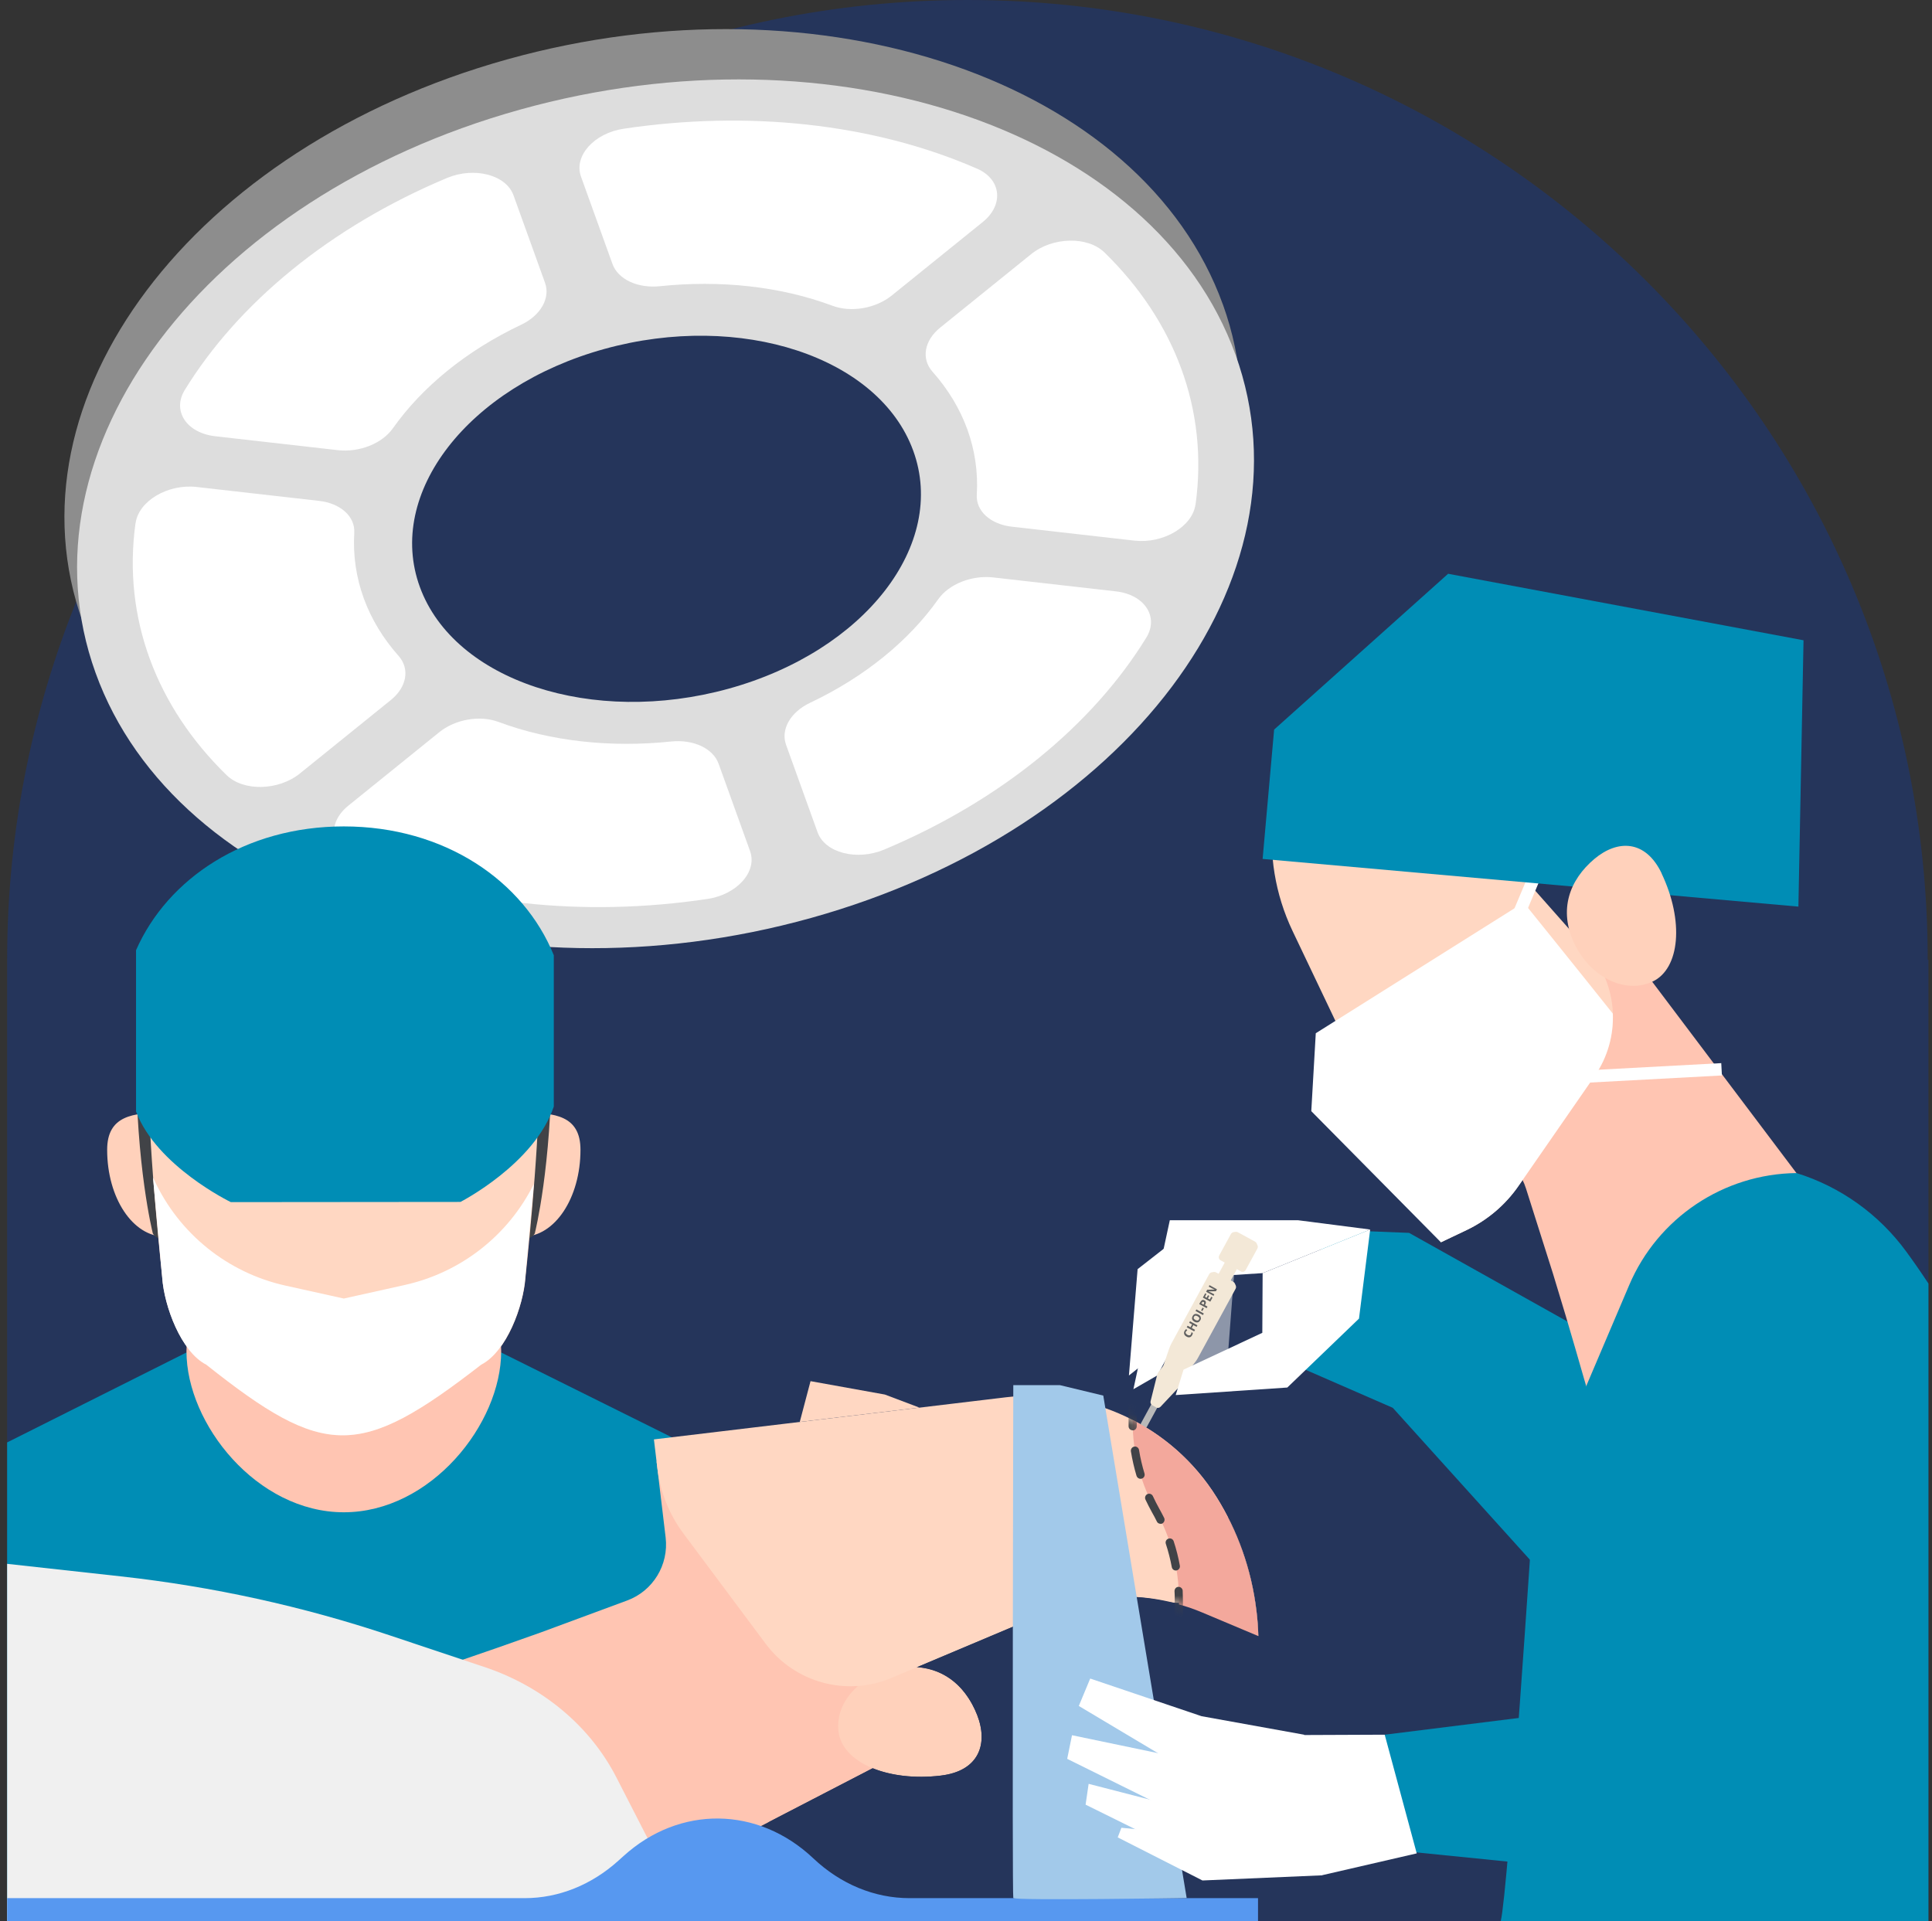 <svg width="181" height="180" viewBox="0 0 181 180" fill="none" xmlns="http://www.w3.org/2000/svg">
<rect x="0" y="0" width="181" height="180" fill="#333333" stroke="none"/>
<g clip-path="url(#clip0_1174_12670)">
<path d="M180.599 89.931C180.599 40.258 140.324 0 90.639 0C40.953 0 0.668 40.258 0.668 89.931V180H180.668V89.931H180.599Z" fill="#25355B"/>
<path d="M114.565 28.521C122.103 49.429 104.312 73.06 74.819 81.29C45.325 89.52 15.302 79.242 7.765 58.325C0.227 37.417 18.027 13.795 47.511 5.565C77.005 -2.665 107.027 7.613 114.565 28.53V28.521Z" fill="#8D8D8D"/>
<path d="M115.751 33.233C123.289 54.141 105.499 77.773 76.005 86.002C46.511 94.232 16.488 83.955 8.951 63.037C1.413 42.129 19.204 18.507 48.697 10.277C78.191 2.048 108.214 12.325 115.751 33.243V33.233Z" fill="#DDDDDD"/>
<path d="M85.552 42.218C88.767 51.006 81.024 60.999 68.262 64.526C55.5 68.053 42.552 63.792 39.337 55.003C36.122 46.215 43.865 36.221 56.627 32.694C69.389 29.167 82.337 33.429 85.552 42.218Z" fill="#25355B"/>
<path d="M41.875 16.675C30.867 21.3 22.301 28.422 17.312 36.535C16.106 38.494 17.478 40.571 20.174 40.875L31.652 42.178C33.661 42.404 35.798 41.561 36.807 40.13C39.532 36.28 43.659 32.871 48.815 30.431C50.657 29.559 51.579 27.923 51.059 26.492L48.109 18.302C47.413 16.372 44.433 15.607 41.875 16.675Z" fill="white"/>
<path d="M12.695 49.017C11.469 57.923 14.675 66.231 21.222 72.619C22.8 74.167 26.094 74.089 28.093 72.472L36.621 65.585C38.111 64.38 38.414 62.675 37.346 61.46C34.445 58.197 32.935 54.2 33.19 49.918C33.278 48.39 31.896 47.156 29.897 46.93L18.419 45.627C15.713 45.323 12.998 46.94 12.704 49.007L12.695 49.017Z" fill="white"/>
<path d="M33.17 80.487C42.952 84.768 54.724 85.954 66.261 84.229C69.055 83.818 70.966 81.662 70.27 79.742L67.32 71.551C66.8 70.121 64.967 69.259 62.879 69.474C57.253 70.062 51.617 69.474 46.706 67.642C44.952 66.986 42.658 67.397 41.168 68.592L32.641 75.48C30.631 77.097 30.886 79.487 33.16 80.487H33.17Z" fill="white"/>
<path d="M82.828 79.605C93.835 74.98 102.402 67.857 107.391 59.745C108.597 57.785 107.225 55.709 104.529 55.405L93.051 54.102C91.042 53.876 88.905 54.719 87.895 56.149C85.171 60 81.044 63.409 75.888 65.849C74.046 66.721 73.124 68.357 73.644 69.787L76.594 77.978C77.29 79.908 80.27 80.672 82.828 79.605Z" fill="white"/>
<path d="M112.008 47.263C113.233 38.357 110.028 30.049 103.48 23.661C101.902 22.113 98.609 22.191 96.609 23.808L88.081 30.695C86.591 31.9 86.288 33.605 87.356 34.82C90.257 38.083 91.767 42.08 91.512 46.361C91.424 47.89 92.806 49.124 94.805 49.35L106.283 50.653C108.989 50.956 111.704 49.34 111.998 47.273L112.008 47.263Z" fill="white"/>
<path d="M91.531 15.803C81.748 11.522 69.977 10.336 58.44 12.06C55.646 12.472 53.735 14.627 54.431 16.548L57.381 24.738C57.901 26.169 59.734 27.031 61.821 26.816C67.448 26.228 73.084 26.816 77.994 28.648C79.749 29.304 82.043 28.893 83.532 27.697L92.06 20.81C94.069 19.193 93.814 16.802 91.54 15.803H91.531Z" fill="white"/>
<path d="M63.909 180H0.668V135.147L17.468 126.721H46.952L63.909 135.147V180Z" fill="#008DB5"/>
<path d="M54.382 107.734C54.382 112.25 51.97 115.865 48.991 115.865C46.011 115.865 43.6 113.269 43.6 110.056C43.6 106.842 46.011 104.246 48.991 104.246C51.97 104.246 54.382 104.52 54.382 107.724V107.734Z" fill="#FFD1BB"/>
<path d="M10.039 107.734C10.039 112.25 12.45 115.865 15.43 115.865C18.4 115.865 20.821 113.269 20.821 110.056C20.821 106.852 18.41 104.246 15.43 104.246C12.46 104.246 10.039 104.52 10.039 107.724V107.734Z" fill="#FFD1BB"/>
<path d="M46.953 126.613C46.953 133.422 40.356 141.692 32.211 141.692C24.065 141.692 17.469 133.413 17.469 126.613C17.469 119.814 24.065 117.041 32.211 117.041C40.356 117.041 46.953 119.804 46.953 126.613Z" fill="#FFC5B2"/>
<path d="M44.658 95.634H19.908V126.124H44.658V95.634Z" fill="#FFC5B2"/>
<path d="M14.293 115.454C14.293 115.454 12.744 109.291 12.744 99.17C12.744 89.049 20.88 80.438 32.211 80.438C43.541 80.438 51.677 89.049 51.677 99.17C51.677 109.291 50.128 115.454 50.128 115.454C49.893 118.334 14.528 118.334 14.293 115.454Z" fill="#414347"/>
<path d="M45.09 127.858C33.71 136.685 30.436 136.685 19.33 127.858C16.958 126.643 15.39 122.371 15.204 119.716C15.204 119.716 13.94 108.067 13.94 101.933C13.94 95.8 16.459 94.095 19.919 95.634C23.927 97.417 26.349 108.057 32.22 108.057C38.091 108.057 40.483 98.083 44.668 95.634C47.942 93.723 50.49 95.731 50.49 101.933C50.49 108.135 49.226 119.716 49.226 119.716C49.04 122.371 47.471 126.653 45.099 127.858H45.09Z" fill="#FFD7C2"/>
<path d="M117.711 150.921C117.221 146.845 115.81 143.093 113.712 139.87L67.35 145.415C66.076 149.05 65.586 153.018 66.076 157.103C67.781 171.359 80.729 181.529 94.981 179.824C109.243 178.119 119.417 165.177 117.711 150.931V150.921Z" fill="#25355B"/>
<path d="M60.557 176.649L89.227 161.806L61.508 136.92L62.361 144.053C62.664 146.62 61.174 149.069 58.744 149.961L50.667 152.949C27.045 161.424 39.081 155.026 50.687 162.227C55.274 165.069 56.754 169.556 58.263 172.054L60.567 176.64L60.557 176.649Z" fill="#FFC5B2"/>
<path d="M88.159 166.362C83.102 166.97 78.897 165.108 78.554 162.228C78.21 159.347 80.837 156.672 84.425 156.241C88.012 155.81 90.394 157.76 91.541 160.67C92.6 163.364 91.747 165.931 88.15 166.362H88.159Z" fill="#FFD1BB"/>
<path d="M117.71 150.921C117.24 147.002 115.926 143.397 113.966 140.262C109.79 133.58 102.086 129.974 94.264 130.915L61.262 134.863L61.585 137.557C61.85 139.781 62.693 141.898 64.036 143.691L71.73 154.007C74.455 157.662 79.317 158.985 83.522 157.211L98.087 151.068C102.733 149.109 107.977 149.109 112.623 151.068L117.887 153.282C117.867 152.499 117.808 151.705 117.71 150.911V150.921Z" fill="#FFD7C2"/>
<path d="M86.139 131.885L82.895 130.66L75.935 129.406L74.926 133.227L86.139 131.885Z" fill="#FFD7C2"/>
<path d="M117.878 153.282C117.859 152.499 117.8 151.705 117.702 150.911C117.32 147.757 116.398 144.798 115.026 142.133V145.425C115.026 148.452 112.223 150.715 109.263 150.059C108.273 149.834 107.234 149.677 106.185 149.628C103.43 149.51 100.666 149.99 98.079 151.078L85.924 156.202C88.679 156.408 90.561 158.191 91.541 160.67C92.6 163.364 91.747 165.931 88.15 166.362C85.709 166.656 83.464 166.362 81.759 165.676L71.977 170.742C77.426 177.218 85.934 180.902 94.972 179.824C108.439 178.217 118.261 166.587 117.869 153.292L117.878 153.282Z" fill="#25355B"/>
<path d="M124.024 115.199L122.328 128.347L130.483 131.904L149.116 152.547L161.28 131.904L132.012 115.513L124.024 115.199Z" fill="#008DB5"/>
<path opacity="0.48" d="M115.791 117.1L111.929 118.913L111.625 128.965L115.007 127.348L115.791 117.1Z" fill="white"/>
<path d="M106.184 130.16L109.595 114.327H121.592L128.365 115.199L118.289 119.285L113.378 119.598L108.428 128.867L106.184 130.16Z" fill="white"/>
<path d="M132.248 59.412C128.641 61.127 125.622 63.596 123.299 66.525L142.814 107.499C146.558 107.548 150.371 106.764 153.978 105.039C166.584 99.043 171.935 83.955 165.937 71.356C159.938 58.756 144.843 53.407 132.238 59.403L132.248 59.412Z" fill="#25355B"/>
<path d="M168.964 110.79L151.106 87.1L130.414 108.077L137.383 107.567C139.892 107.381 142.206 108.949 142.96 111.349L145.489 119.324C152.654 142.642 146.989 130.67 154.507 119.726C157.477 115.405 161.907 114.161 164.397 112.819L168.955 110.79H168.964Z" fill="#FFC5B2"/>
<path d="M132.248 59.412C128.788 61.058 125.867 63.39 123.583 66.172C118.721 72.09 117.8 80.31 121.093 87.227L134.992 116.394L137.384 115.258C139.354 114.317 141.04 112.887 142.275 111.094L149.401 100.807C151.92 97.162 151.636 92.273 148.695 88.952L138.511 77.439C135.267 73.765 133.63 68.945 133.983 64.056L134.384 58.52C133.669 58.785 132.953 59.079 132.257 59.412H132.248Z" fill="#FFD7C2"/>
<path d="M142.745 84.562L123.269 96.809L122.848 104.109L134.992 116.395L137.384 115.258C139.354 114.318 141.04 112.887 142.275 111.094L149.401 100.807C150.616 99.043 151.175 96.986 151.096 94.968C148.097 91.195 142.755 84.572 142.755 84.572L142.745 84.562Z" fill="white"/>
<path d="M115.192 120.039L114.173 119.481C114.173 119.481 114.124 119.422 114.143 119.393L114.77 118.237C114.77 118.237 114.829 118.188 114.859 118.207L115.877 118.766C115.877 118.766 115.926 118.825 115.907 118.854L115.28 120.01C115.28 120.01 115.221 120.059 115.192 120.039Z" fill="#F3E8D7"/>
<path d="M116.251 119.118L114.36 118.089C114.193 118.001 114.134 117.795 114.222 117.629L115.32 115.62C115.369 115.532 115.467 115.464 115.565 115.444L115.752 115.415C115.83 115.405 115.899 115.415 115.967 115.454L117.584 116.336C117.653 116.375 117.702 116.434 117.732 116.502L117.81 116.679C117.849 116.777 117.849 116.884 117.8 116.982L116.702 118.991C116.614 119.157 116.408 119.216 116.242 119.128L116.251 119.118Z" fill="#F3E8D7"/>
<path d="M107.046 133.765C107.046 133.765 107.026 133.746 107.017 133.736L106.87 133.462C106.87 133.462 106.86 133.413 106.87 133.393L107.879 131.541C107.879 131.541 107.938 131.492 107.967 131.512L108.418 131.757C108.418 131.757 108.467 131.816 108.447 131.845L107.438 133.697C107.438 133.697 107.408 133.726 107.379 133.736L107.075 133.756C107.075 133.756 107.046 133.756 107.036 133.756L107.046 133.765Z" fill="#B9B9B9"/>
<path d="M108.321 131.865L107.959 131.669C107.822 131.59 107.753 131.434 107.792 131.287L108.41 128.808C108.439 128.71 108.478 128.612 108.547 128.534L108.919 128.053C108.959 128.004 108.988 127.936 109.017 127.877L109.527 126.378C109.586 126.211 109.655 126.045 109.743 125.878L113.281 119.383C113.33 119.294 113.428 119.226 113.526 119.206L113.712 119.177C113.791 119.167 113.859 119.177 113.928 119.216L115.545 120.098C115.614 120.137 115.663 120.196 115.692 120.264L115.771 120.441C115.81 120.539 115.81 120.646 115.761 120.744L112.223 127.24C112.134 127.397 112.036 127.554 111.919 127.691L110.939 128.935C110.899 128.984 110.86 129.043 110.841 129.112L110.635 129.68C110.596 129.778 110.546 129.866 110.478 129.944L108.723 131.806C108.616 131.923 108.449 131.943 108.312 131.874L108.321 131.865Z" fill="#F3E8D7"/>
<path d="M111.104 124.752C111.104 124.752 111.084 124.81 111.075 124.84C111.075 124.869 111.075 124.899 111.094 124.918C111.104 124.948 111.124 124.967 111.153 124.997C111.182 125.016 111.212 125.046 111.241 125.065C111.29 125.095 111.339 125.104 111.378 125.114C111.418 125.114 111.457 125.114 111.486 125.104C111.516 125.095 111.545 125.055 111.565 125.016C111.584 124.987 111.594 124.957 111.604 124.928C111.614 124.899 111.623 124.859 111.623 124.82L111.751 124.889C111.751 124.889 111.741 124.957 111.731 124.997C111.721 125.036 111.702 125.065 111.682 125.104C111.643 125.173 111.594 125.232 111.545 125.261C111.486 125.291 111.427 125.3 111.369 125.3C111.3 125.3 111.231 125.271 111.163 125.232C111.114 125.202 111.065 125.173 111.026 125.134C110.987 125.095 110.967 125.055 110.947 125.006C110.928 124.957 110.928 124.918 110.928 124.859C110.928 124.81 110.947 124.762 110.977 124.703C110.996 124.664 111.016 124.634 111.045 124.605C111.075 124.575 111.104 124.546 111.133 124.526L111.231 124.644C111.231 124.644 111.182 124.683 111.153 124.703C111.133 124.722 111.114 124.752 111.094 124.771L111.104 124.752Z" fill="#606060"/>
<path d="M112.181 124.174L112.103 124.321L111.799 124.155L111.652 124.429L111.956 124.595L111.877 124.742L111.182 124.36L111.26 124.213L111.534 124.36L111.681 124.086L111.407 123.939L111.485 123.792L112.181 124.174Z" fill="#606060"/>
<path d="M112.27 123.165C112.319 123.194 112.367 123.224 112.407 123.263C112.446 123.302 112.475 123.341 112.485 123.39C112.495 123.439 112.505 123.478 112.505 123.537C112.505 123.586 112.485 123.645 112.446 123.704C112.407 123.762 112.377 123.802 112.338 123.841C112.299 123.87 112.26 123.89 112.211 123.9C112.162 123.909 112.113 123.9 112.064 123.9C112.015 123.89 111.956 123.87 111.907 123.841C111.838 123.802 111.78 123.753 111.74 123.704C111.701 123.655 111.682 123.596 111.672 123.527C111.672 123.459 111.691 123.39 111.731 123.312C111.77 123.233 111.819 123.184 111.878 123.145C111.936 123.116 111.995 123.096 112.064 123.106C112.132 123.106 112.201 123.135 112.27 123.175V123.165ZM111.995 123.674C111.995 123.674 112.093 123.714 112.132 123.723C112.172 123.723 112.211 123.723 112.24 123.714C112.27 123.694 112.299 123.665 112.328 123.625C112.358 123.586 112.358 123.547 112.358 123.508C112.358 123.469 112.338 123.439 112.309 123.41C112.279 123.38 112.24 123.351 112.191 123.322C112.123 123.282 112.054 123.263 111.995 123.273C111.936 123.273 111.897 123.312 111.858 123.371C111.838 123.41 111.829 123.449 111.829 123.488C111.829 123.527 111.848 123.557 111.878 123.586C111.907 123.616 111.946 123.645 111.995 123.674Z" fill="#606060"/>
<path d="M112.701 123.214L112.006 122.832L112.084 122.685L112.78 123.067L112.701 123.214Z" fill="#606060"/>
<path d="M112.643 122.841L112.525 122.773L112.663 122.518L112.78 122.587L112.643 122.841Z" fill="#606060"/>
<path d="M112.477 121.969C112.526 121.881 112.585 121.822 112.644 121.803C112.702 121.783 112.771 121.793 112.839 121.832C112.869 121.852 112.898 121.871 112.918 121.891C112.937 121.911 112.957 121.94 112.967 121.979C112.977 122.018 112.977 122.048 112.967 122.087C112.967 122.126 112.947 122.175 112.918 122.224L112.879 122.283L113.124 122.42L113.045 122.567L112.35 122.185L112.467 121.96L112.477 121.969ZM112.585 122.048L112.546 122.116L112.751 122.234L112.781 122.185C112.781 122.185 112.8 122.136 112.81 122.106C112.81 122.087 112.81 122.057 112.81 122.038C112.81 122.018 112.781 121.999 112.761 121.989C112.722 121.969 112.693 121.969 112.673 121.979C112.644 121.989 112.624 122.018 112.604 122.058L112.585 122.048Z" fill="#606060"/>
<path d="M113.603 121.558L113.387 121.96L112.691 121.577L112.907 121.176L113.025 121.244L112.887 121.499L113.044 121.587L113.171 121.352L113.289 121.421L113.162 121.656L113.338 121.754L113.475 121.499L113.593 121.568L113.603 121.558Z" fill="#606060"/>
<path d="M114.015 120.794L113.917 120.98L113.221 120.999C113.221 120.999 113.27 121.029 113.29 121.039C113.31 121.048 113.339 121.058 113.359 121.068C113.378 121.078 113.408 121.088 113.427 121.097L113.76 121.274L113.692 121.411L112.996 121.029L113.094 120.843L113.78 120.823C113.78 120.823 113.741 120.794 113.711 120.784C113.692 120.774 113.672 120.764 113.643 120.755C113.623 120.745 113.604 120.735 113.574 120.725L113.241 120.549L113.31 120.412L114.005 120.794H114.015Z" fill="#606060"/>
<path d="M109.175 116.884L106.577 118.912L105.764 128.876L108.038 127.074L109.175 116.884Z" fill="white"/>
<path d="M120.603 130.003L110.145 130.709L110.88 128.328L118.26 124.879L118.29 119.285L128.366 115.199L127.317 123.547L120.603 130.003Z" fill="white"/>
<path d="M129.729 162.531L130.591 173.348L169.181 177.228L176.708 156.663L129.729 162.531Z" fill="#008DB5"/>
<path d="M117.857 162.58L129.727 162.531L132.727 173.651L123.807 175.709L117.857 162.58Z" fill="white"/>
<path d="M161.256 99.609L148.336 100.304L148.398 101.459L161.318 100.764L161.256 99.609Z" fill="white"/>
<path d="M145.038 77.608L140.998 87.218L142.064 87.665L146.103 78.055L145.038 77.608Z" fill="white"/>
<path d="M118.289 80.477L168.484 84.945L168.964 59.99L135.668 53.759L119.367 68.358L118.289 80.477Z" fill="#008DB5"/>
<path d="M155.663 81.829C157.79 86.297 157.378 90.745 154.839 91.96C152.291 93.174 149.007 91.587 147.498 88.413C145.988 85.239 147.047 82.436 149.37 80.477C151.526 78.664 154.153 78.655 155.673 81.829H155.663Z" fill="#FFD1BB"/>
<path d="M50.04 110.879C47.658 115.719 43.208 119.216 37.935 120.392L32.211 121.666L26.731 120.451C21.321 119.246 16.782 115.591 14.45 110.565L14.332 110.32C14.548 112.603 15.195 119.716 15.195 119.716C15.381 122.371 16.949 126.653 19.321 127.858C30.436 136.685 33.7 136.685 45.08 127.858C47.452 126.643 49.02 122.371 49.207 119.716C49.207 119.716 49.805 113.162 50.02 110.879H50.04Z" fill="white"/>
<path d="M32.211 77.43C22.958 77.43 15.694 82.319 12.744 89.03V104.138C14.665 109.262 21.625 112.632 21.625 112.632L43.139 112.613C43.139 112.613 50.069 109.066 51.883 103.677V89.5C49.07 82.554 41.679 77.43 32.211 77.43Z" fill="#008DB5"/>
<path d="M0.668 146.522L11.332 147.698C19.919 148.648 28.358 150.5 36.484 153.214L45.394 156.192C50.843 158.014 55.283 161.728 57.744 166.529L64.654 180H0.668V146.522Z" fill="#F0F0F0"/>
<path d="M117.858 180V177.845H85.199C81.925 177.845 78.749 176.532 76.191 174.112C71.015 169.223 63.674 169.135 58.42 173.896L57.93 174.337C55.411 176.61 52.333 177.845 49.157 177.845H0.668V180H117.858Z" fill="#5798F0"/>
<path d="M113.957 140.252C112.006 137.126 109.271 134.667 106.115 133.041V133.236C106.115 136.137 106.86 138.997 108.281 141.535C109.703 144.073 110.448 146.924 110.448 149.833V150.323C111.183 150.529 111.908 150.774 112.624 151.078L117.887 153.292C117.868 152.508 117.809 151.715 117.711 150.921C117.24 147.002 115.927 143.397 113.966 140.261L113.957 140.252Z" fill="#F3A89C"/>
<path d="M94.941 129.778H99.293L103.361 130.758L111.173 177.835C111.173 177.835 95.049 178.08 94.931 177.835C94.814 177.59 94.931 129.778 94.931 129.778H94.941Z" fill="#A2C9EA"/>
<mask id="mask0_1174_12670" style="mask-type:luminance" maskUnits="userSpaceOnUse" x="61" y="130" width="57" height="28">
<path d="M117.71 150.921C117.24 147.002 115.926 143.397 113.966 140.262C109.79 133.58 102.086 129.974 94.264 130.915L61.262 134.863L61.585 137.557C61.85 139.781 62.693 141.898 64.036 143.691L71.73 154.007C74.455 157.662 79.317 158.985 83.522 157.211L98.087 151.068C102.733 149.109 107.977 149.109 112.623 151.068L117.887 153.282C117.867 152.499 117.808 151.705 117.71 150.911V150.921Z" fill="white"/>
</mask>
<g mask="url(#mask0_1174_12670)">
<path d="M110.437 155.507C110.222 155.507 110.055 155.33 110.055 155.125V153.675C110.055 153.459 110.231 153.292 110.437 153.292C110.643 153.292 110.82 153.469 110.82 153.675V155.125C110.82 155.34 110.643 155.507 110.437 155.507ZM110.437 151.754C110.222 151.754 110.055 151.578 110.055 151.372V149.834C110.055 149.579 110.055 149.334 110.035 149.08C110.035 148.864 110.192 148.688 110.398 148.678C110.604 148.668 110.79 148.835 110.8 149.04C110.81 149.305 110.82 149.569 110.82 149.824V151.362C110.82 151.578 110.643 151.744 110.437 151.744V151.754ZM110.163 147.149C109.977 147.149 109.82 147.022 109.781 146.836C109.643 146.101 109.457 145.366 109.222 144.651C109.153 144.445 109.261 144.23 109.467 144.161C109.673 144.093 109.888 144.2 109.957 144.406C110.202 145.151 110.398 145.925 110.535 146.689C110.574 146.895 110.437 147.1 110.222 147.14C110.202 147.14 110.173 147.14 110.153 147.14L110.163 147.149ZM108.722 142.77C108.575 142.77 108.438 142.692 108.379 142.554C108.242 142.27 108.095 141.996 107.938 141.722C107.712 141.32 107.507 140.908 107.311 140.497C107.222 140.301 107.311 140.076 107.497 139.987C107.693 139.899 107.918 139.987 108.006 140.174C108.193 140.575 108.389 140.967 108.604 141.349C108.761 141.633 108.918 141.927 109.065 142.221C109.153 142.407 109.075 142.643 108.889 142.741C108.83 142.77 108.781 142.78 108.722 142.78V142.77ZM106.85 138.557C106.683 138.557 106.536 138.449 106.477 138.283C106.252 137.528 106.075 136.754 105.948 135.98C105.919 135.775 106.056 135.569 106.272 135.539C106.477 135.5 106.683 135.647 106.713 135.863C106.83 136.607 107.007 137.342 107.222 138.057C107.281 138.263 107.173 138.479 106.967 138.537C106.928 138.547 106.889 138.557 106.86 138.557H106.85ZM106.115 134.011C105.909 134.011 105.732 133.844 105.732 133.639C105.732 133.511 105.732 133.374 105.732 133.247V131.326C105.732 131.111 105.909 130.944 106.115 130.944C106.321 130.944 106.497 131.121 106.497 131.326V133.247C106.497 133.374 106.497 133.501 106.497 133.629C106.497 133.844 106.33 134.021 106.124 134.021L106.115 134.011Z" fill="#414347"/>
</g>
<path d="M180.667 120.265C180.001 119.246 179.305 118.246 178.589 117.267C176.041 113.779 172.434 111.192 168.307 109.909C161.466 109.987 155.31 114.112 152.634 120.402L143.636 141.545C143.636 141.545 141.294 177.198 140.598 179.99H180.667V120.255V120.265Z" fill="#008DB5"/>
<path d="M104.715 172.152L112.654 176.189L123.809 175.709L126.72 173.397L105.058 171.251L104.715 172.152Z" fill="white"/>
<path d="M101.068 159.837L109.292 164.746L123.465 166.48L122.172 162.531L112.566 160.797L102.137 157.27L101.068 159.837Z" fill="white"/>
<path d="M101.705 169.085L109.988 173.181L125.308 173.632L122.328 168.409L110.536 169.34L101.989 167.136L101.705 169.085Z" fill="white"/>
<path d="M99.981 164.794L109.224 169.37L122.495 170.016L120.652 164.481L109.263 164.422L100.431 162.58L99.981 164.794Z" fill="white"/>
</g>
<defs>
<clipPath id="clip0_1174_12670">
<rect width="180" height="180" fill="white" transform="translate(0.668)"/>
</clipPath>
</defs>
</svg>
